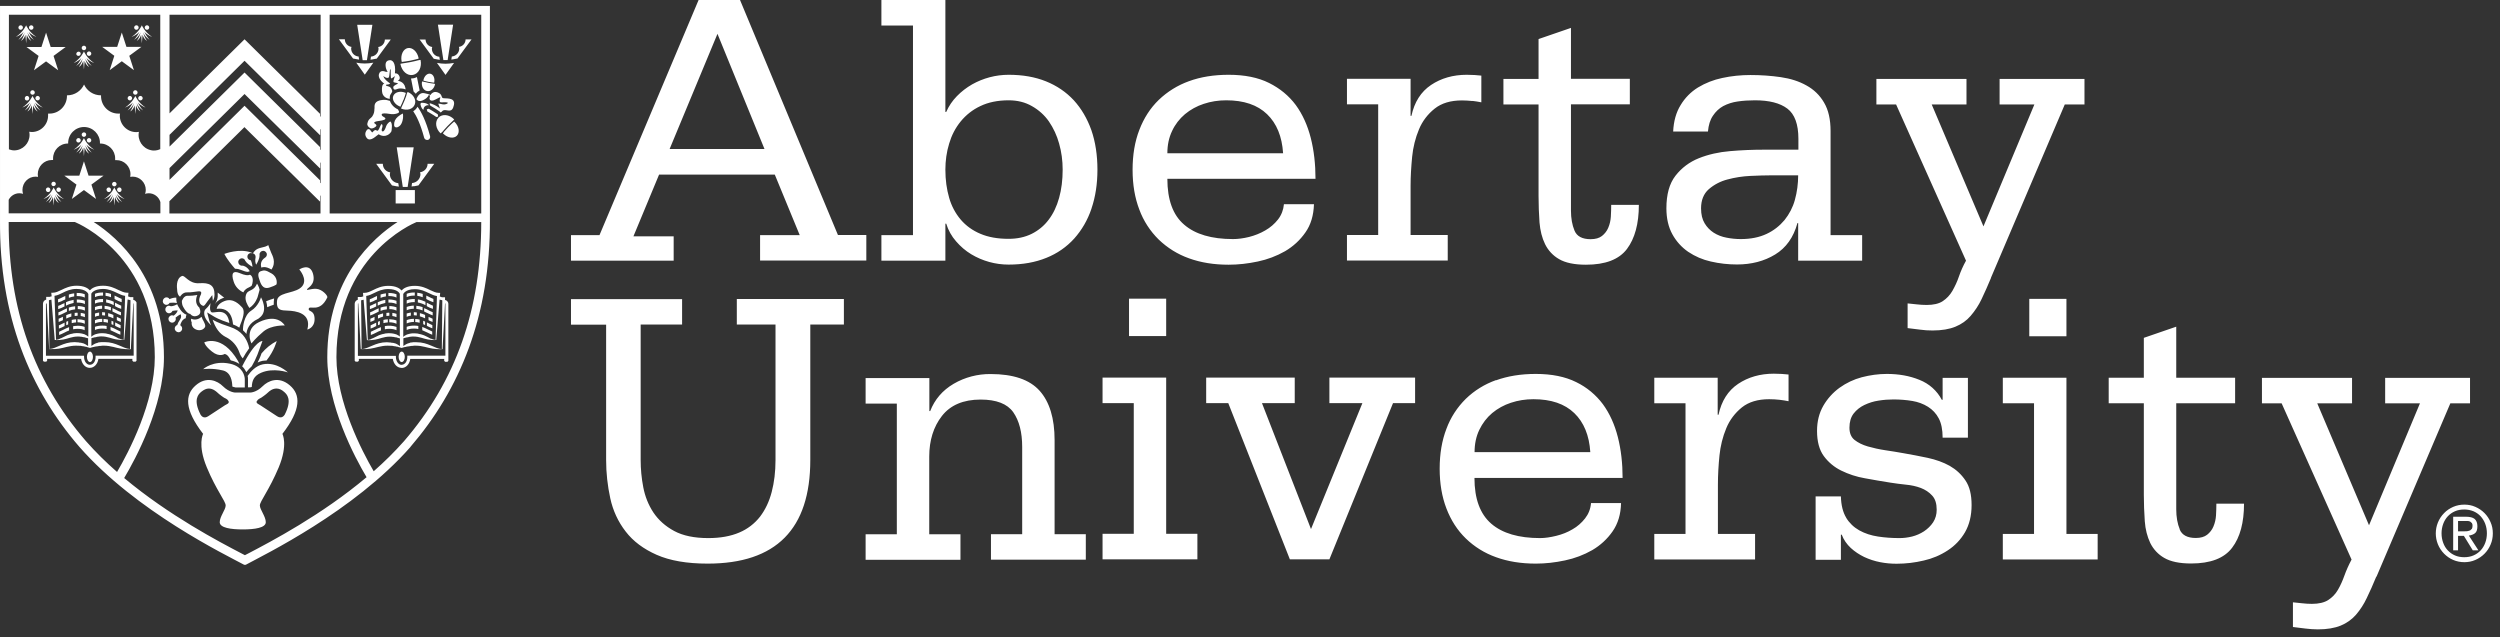 <svg width="302" height="77" viewBox="0 0 302 77" fill="none" xmlns="http://www.w3.org/2000/svg">
<rect x="0" y="0" width="302" height="77" fill="#333333" stroke="none"/>
<path d="M301.134 64.428C301.134 63.94 301.047 63.496 300.861 63.08C300.517 62.248 299.857 61.589 299.026 61.23C298.61 61.044 298.165 60.958 297.692 60.958C297.233 60.958 296.774 61.044 296.344 61.23C295.928 61.417 295.555 61.66 295.254 61.976C293.906 63.338 293.906 65.532 295.254 66.894C295.57 67.21 295.943 67.468 296.344 67.64C296.774 67.826 297.233 67.912 297.692 67.912C298.151 67.912 298.61 67.826 299.026 67.64C299.857 67.281 300.517 66.622 300.861 65.79C301.047 65.36 301.134 64.915 301.134 64.428ZM300.417 64.428C300.417 64.844 300.345 65.231 300.216 65.575C300.087 65.919 299.9 66.235 299.657 66.493C299.413 66.751 299.126 66.952 298.796 67.095C298.466 67.239 298.094 67.31 297.678 67.31C297.262 67.31 296.889 67.239 296.559 67.095C296.229 66.952 295.943 66.751 295.699 66.493C295.455 66.235 295.269 65.934 295.14 65.575C295.011 65.231 294.939 64.844 294.939 64.428C294.939 64.012 295.011 63.639 295.14 63.281C295.269 62.937 295.455 62.621 295.699 62.363C295.943 62.105 296.229 61.904 296.559 61.761C296.889 61.617 297.262 61.546 297.678 61.546C298.065 61.546 298.438 61.617 298.796 61.761C299.126 61.904 299.413 62.105 299.657 62.363C299.9 62.636 300.087 62.937 300.216 63.281C300.359 63.654 300.417 64.041 300.417 64.428ZM299.384 66.464L298.237 64.7C298.581 64.643 298.839 64.543 299.011 64.385C299.183 64.227 299.269 63.955 299.269 63.568C299.269 63.18 299.155 62.879 298.94 62.693C298.724 62.506 298.352 62.42 297.864 62.42H296.344V66.478H296.932V64.729H297.635L298.71 66.478H299.398L299.384 66.464ZM298.065 64.17C297.936 64.17 297.807 64.184 297.663 64.184H296.932V62.937H297.778C297.893 62.937 298.022 62.937 298.137 62.937C298.237 62.937 298.337 62.98 298.423 63.023L298.61 63.195C298.667 63.281 298.681 63.395 298.681 63.496C298.681 63.625 298.667 63.754 298.61 63.869L298.395 64.069C298.294 64.112 298.18 64.141 298.079 64.156L298.065 64.17ZM287.081 69.662L296 48.726H298.38V45.643H288.127V48.726H292.329L286.177 63.453L279.925 48.726H284.127V45.643H273.243V48.726H275.623L284.069 67.597C283.725 68.242 283.438 68.888 283.209 69.519C282.98 70.164 282.721 70.737 282.42 71.254C282.119 71.77 281.732 72.171 281.244 72.487C280.771 72.788 280.112 72.946 279.28 72.946C278.864 72.946 278.463 72.917 278.09 72.874C277.717 72.831 277.344 72.788 276.986 72.759V75.742C277.487 75.799 277.989 75.871 278.491 75.928C278.979 75.986 279.481 76.029 279.997 76.029C281.101 76.029 282.033 75.871 282.764 75.57C283.467 75.283 284.098 74.838 284.6 74.265C285.131 73.648 285.561 72.974 285.905 72.243C286.292 71.454 286.665 70.594 287.052 69.662H287.081ZM263.32 63.955C263.033 63.266 262.89 62.449 262.89 61.517V48.712H270.002V45.629H262.89V39.463L258.975 40.811V45.629H254.731V48.712H258.975V59.782C258.975 60.843 259.018 61.904 259.09 62.965C259.161 63.955 259.391 64.829 259.749 65.589C260.122 66.349 260.71 66.98 261.441 67.396C262.201 67.841 263.291 68.07 264.682 68.07C267.034 68.07 268.683 67.439 269.644 66.163C270.604 64.901 271.078 63.123 271.078 60.843H267.737C267.737 61.288 267.722 61.761 267.694 62.263C267.665 62.721 267.564 63.18 267.378 63.611C267.22 63.998 266.948 64.342 266.618 64.6C266.288 64.858 265.829 64.987 265.256 64.987C264.238 64.987 263.592 64.643 263.306 63.955H263.32ZM241.94 67.583H253.397V64.5H249.626V45.629H241.94V48.712H245.711V64.5H241.94V67.583ZM249.626 36.107H245.137V40.624H249.626V36.107ZM240.506 33.555L249.425 12.619H251.805V9.536H241.552V12.619H245.754L239.602 27.346L233.35 12.619H237.552V9.536H226.668V12.619H229.048L237.494 31.49C237.15 32.106 236.863 32.752 236.634 33.411C236.433 34.014 236.161 34.587 235.845 35.146C235.544 35.663 235.157 36.064 234.684 36.38C234.211 36.695 233.551 36.839 232.734 36.839C232.318 36.839 231.916 36.81 231.543 36.767C231.156 36.724 230.798 36.681 230.439 36.652V39.635L231.945 39.821C232.432 39.893 232.934 39.922 233.451 39.922C234.569 39.922 235.487 39.764 236.218 39.463C236.949 39.161 237.566 38.731 238.054 38.158C238.584 37.541 239.029 36.867 239.373 36.136C239.774 35.29 240.161 34.429 240.52 33.555H240.506ZM217.218 26.959V31.49H224.947V28.407H221.133V15.831C221.133 14.426 220.875 13.278 220.344 12.389C219.828 11.5 219.111 10.812 218.222 10.325C217.333 9.823 216.3 9.493 215.124 9.321C213.949 9.149 212.715 9.063 211.454 9.063C210.306 9.063 209.159 9.177 208.041 9.421C207.008 9.636 206.019 10.023 205.115 10.568C204.255 11.099 203.538 11.83 203.022 12.691C202.477 13.565 202.176 14.641 202.118 15.888H206.32C206.392 15.114 206.578 14.483 206.922 13.981C207.252 13.479 207.668 13.092 208.155 12.82C208.7 12.533 209.288 12.346 209.905 12.26C210.579 12.16 211.267 12.117 211.998 12.117C213.719 12.117 215.024 12.447 215.913 13.121C216.802 13.795 217.247 15.014 217.247 16.777V18.082H213.045C211.697 18.082 210.349 18.14 209.016 18.254C207.625 18.369 206.363 18.656 205.216 19.115C204.097 19.559 203.122 20.291 202.391 21.237C201.66 22.183 201.301 23.488 201.301 25.166C201.301 26.385 201.545 27.432 202.018 28.292C202.477 29.138 203.137 29.869 203.925 30.414C204.757 30.974 205.689 31.375 206.664 31.59C207.711 31.834 208.772 31.949 209.833 31.949C211.583 31.949 213.117 31.547 214.436 30.744C215.755 29.941 216.659 28.679 217.132 26.944H217.232L217.218 26.959ZM217.218 21.18C217.218 22.183 217.089 23.187 216.817 24.162C216.573 25.051 216.143 25.869 215.569 26.586C214.981 27.288 214.25 27.862 213.418 28.249C212.543 28.665 211.497 28.88 210.292 28.88C209.704 28.88 209.131 28.823 208.557 28.708C208.012 28.608 207.481 28.407 207.008 28.106C206.564 27.819 206.191 27.432 205.918 26.973C205.632 26.5 205.488 25.912 205.488 25.166C205.488 24.177 205.804 23.402 206.42 22.857C207.066 22.298 207.84 21.897 208.672 21.681C209.575 21.438 210.507 21.294 211.439 21.251C212.414 21.208 213.246 21.18 213.949 21.18H217.247H217.218ZM207.524 45.629H199.838V48.712H203.61V64.5H199.838V67.583H212.013V64.5H207.524V58.534C207.524 57.373 207.596 56.197 207.711 55.035C207.826 53.888 208.098 52.77 208.543 51.709C208.944 50.734 209.604 49.873 210.421 49.214C211.253 48.554 212.343 48.224 213.719 48.224C214.149 48.224 214.565 48.253 214.981 48.296C215.34 48.339 215.698 48.396 216.057 48.468V45.242C215.784 45.213 215.512 45.184 215.239 45.17C214.952 45.156 214.637 45.141 214.278 45.141C212.629 45.141 211.181 45.557 209.962 46.374C208.743 47.192 207.955 48.439 207.596 50.103H207.496V45.629H207.524ZM189.772 25.41V12.604H196.884V9.522H189.772V3.37L185.857 4.718V9.536H181.613V12.619H185.857V23.689C185.857 24.75 185.9 25.811 185.972 26.872C186.058 27.862 186.273 28.737 186.646 29.497C187.019 30.257 187.607 30.887 188.338 31.303C189.098 31.748 190.188 31.977 191.579 31.977C193.931 31.977 195.58 31.346 196.54 30.07C197.487 28.808 197.974 27.03 197.974 24.75H194.633C194.633 25.195 194.619 25.668 194.59 26.17C194.561 26.629 194.461 27.087 194.275 27.518C194.117 27.905 193.844 28.249 193.515 28.507C193.185 28.765 192.726 28.894 192.152 28.894C191.134 28.894 190.489 28.55 190.202 27.862C189.915 27.174 189.772 26.371 189.772 25.439V25.41ZM180.724 45.916C179.361 46.403 178.114 47.163 177.067 48.181C176.035 49.199 175.232 50.432 174.73 51.795C174.185 53.214 173.912 54.806 173.912 56.613C173.912 58.42 174.185 60.011 174.73 61.431C175.275 62.851 176.049 64.055 177.067 65.044C178.1 66.048 179.347 66.823 180.724 67.31C182.143 67.826 183.735 68.085 185.528 68.085C186.675 68.085 187.851 67.956 189.055 67.697C190.217 67.454 191.321 67.038 192.353 66.45C193.328 65.876 194.16 65.116 194.805 64.184C195.451 63.252 195.795 62.119 195.823 60.771H192.195C192.138 61.474 191.894 62.091 191.478 62.621C191.063 63.152 190.546 63.611 189.958 63.94C189.356 64.299 188.697 64.557 187.994 64.729C187.291 64.901 186.646 65.001 186.044 65.001C183.463 65.001 181.498 64.428 180.15 63.266C178.802 62.105 178.114 60.269 178.114 57.731H196.01C196.01 55.968 195.823 54.319 195.436 52.798C195.049 51.279 194.447 49.945 193.629 48.826C192.783 47.694 191.679 46.776 190.403 46.159C189.084 45.5 187.449 45.17 185.513 45.17C183.735 45.17 182.129 45.428 180.709 45.944L180.724 45.916ZM182.516 48.654C183.377 48.367 184.28 48.224 185.241 48.224C187.377 48.224 189.012 48.783 190.174 49.902C191.335 51.02 191.98 52.598 192.109 54.62H178.128C178.128 53.63 178.315 52.727 178.702 51.924C179.089 51.121 179.605 50.447 180.251 49.902C180.924 49.343 181.684 48.927 182.516 48.654ZM177.87 12.189C178.229 12.232 178.587 12.289 178.946 12.361V9.134C178.688 9.106 178.415 9.077 178.128 9.063C177.841 9.048 177.526 9.034 177.182 9.034C175.533 9.034 174.084 9.45 172.866 10.267C171.647 11.085 170.858 12.332 170.5 13.995H170.399V9.522H162.713V12.604H166.484V28.392H162.713V31.476H174.887V28.392H170.399V22.427C170.399 21.309 170.471 20.147 170.586 18.943C170.7 17.796 170.973 16.677 171.417 15.616C171.819 14.641 172.478 13.78 173.31 13.121C174.142 12.461 175.232 12.131 176.608 12.131C177.024 12.131 177.454 12.16 177.87 12.203V12.189ZM160.62 48.697H164.577L158.368 63.912L152.446 48.697H156.404V45.614H145.706V48.697H148.374L155.816 67.568H160.591L168.277 48.697H170.944V45.614H160.591V48.697H160.62ZM143.039 27.131C141.691 25.983 141.017 24.134 141.017 21.596H158.913C158.913 19.832 158.727 18.183 158.34 16.663C157.952 15.143 157.35 13.809 156.533 12.691C155.701 11.572 154.626 10.683 153.306 10.023C151.987 9.364 150.352 9.034 148.417 9.034C146.638 9.034 145.032 9.292 143.627 9.808C142.265 10.296 141.017 11.07 139.971 12.074C138.952 13.063 138.178 14.268 137.633 15.688C137.088 17.093 136.816 18.699 136.816 20.506C136.816 22.312 137.088 23.904 137.633 25.324C138.135 26.686 138.938 27.919 139.971 28.937C141.017 29.941 142.251 30.715 143.627 31.203C145.047 31.719 146.638 31.977 148.417 31.977C149.564 31.977 150.74 31.848 151.944 31.59C153.106 31.346 154.21 30.931 155.242 30.343C156.217 29.769 157.049 29.009 157.694 28.077C158.354 27.145 158.684 26.012 158.727 24.664H155.099C155.041 25.338 154.798 25.983 154.382 26.514C153.966 27.044 153.45 27.489 152.847 27.833C152.231 28.192 151.571 28.45 150.897 28.622C150.195 28.794 149.549 28.88 148.947 28.88C146.366 28.88 144.401 28.306 143.054 27.145L143.039 27.131ZM141.017 18.512C141.017 17.523 141.204 16.62 141.591 15.817C141.949 15.042 142.48 14.354 143.14 13.795C143.814 13.236 144.574 12.82 145.405 12.547C146.266 12.26 147.169 12.117 148.13 12.117C150.266 12.117 151.901 12.676 153.063 13.795C154.224 14.913 154.869 16.491 154.998 18.512H141.017ZM140.874 36.078H136.386V40.596H140.874V36.078ZM140.874 45.614H133.188V48.697H136.959V64.485H133.188V67.568H144.645V64.485H140.874V45.614ZM131.854 25.18C132.327 23.789 132.571 22.226 132.571 20.491C132.571 18.756 132.327 17.136 131.84 15.731C131.338 14.325 130.635 13.121 129.718 12.117C128.8 11.127 127.667 10.353 126.348 9.823C125.029 9.292 123.523 9.034 121.845 9.034C120.297 9.034 118.777 9.435 117.429 10.195C116.755 10.583 116.138 11.056 115.593 11.615C115.048 12.174 114.618 12.805 114.303 13.522H114.202V0H106.473V3.083H110.288V28.407H106.473V31.49H114.202V27.016H114.303C114.546 27.805 114.948 28.536 115.493 29.152C116.023 29.769 116.64 30.3 117.328 30.715C118.691 31.533 120.254 31.963 121.831 31.963C123.552 31.963 125.072 31.691 126.405 31.146C127.696 30.629 128.843 29.841 129.775 28.808C130.678 27.79 131.381 26.6 131.854 25.195V25.18ZM128.37 20.491C128.37 21.739 128.226 22.886 127.94 23.904C127.653 24.937 127.237 25.811 126.678 26.543C126.133 27.274 125.43 27.848 124.627 28.249C123.81 28.651 122.892 28.851 121.831 28.851C120.526 28.851 119.393 28.651 118.447 28.249C117.486 27.848 116.697 27.274 116.066 26.543C115.407 25.768 114.934 24.865 114.661 23.904C114.36 22.872 114.202 21.739 114.202 20.491C114.202 19.43 114.346 18.355 114.661 17.337C114.948 16.361 115.407 15.458 116.052 14.669C116.697 13.881 117.5 13.25 118.418 12.82C119.364 12.361 120.512 12.117 121.845 12.117C122.892 12.117 123.838 12.346 124.656 12.82C125.473 13.278 126.176 13.909 126.706 14.669C127.266 15.487 127.681 16.39 127.94 17.337C128.226 18.34 128.37 19.401 128.37 20.491ZM91.818 28.392V31.476H104.652V28.392H101.225L89.395 0H84.39L72.417 28.407H68.975V31.49H81.379V28.55H76.518L79.615 21.094H93.596L96.608 28.407H91.832L91.818 28.392ZM92.349 17.996H80.891L86.67 4.087L92.349 17.996ZM49.588 53.974C55.539 47.063 59.239 38.186 59.181 26.557V0.717H0.001V26.571C-0.085 38.201 3.615 47.077 9.595 53.989C16.435 61.789 27.232 67.009 29.498 68.228H29.684C31.922 67.009 42.719 61.789 49.588 53.989V53.974ZM15.001 57.746C16.392 55.408 19.805 49.084 19.805 43.148C19.805 33.598 14.312 28.751 11.315 26.815H48.025C45.028 28.751 39.536 33.612 39.536 43.148C39.536 49.013 42.848 55.236 44.282 57.645C38.847 62.22 32.739 65.417 30.057 66.823C29.885 66.909 29.727 66.995 29.584 67.066C29.584 67.066 29.326 66.923 29.168 66.851C26.501 65.46 20.435 62.291 15.001 57.746ZM1.048 26.815H9.035C9.623 27.059 18.7 31.017 18.7 43.148C18.7 48.611 15.531 54.648 14.14 57.014C12.807 55.853 11.545 54.605 10.369 53.272C4.074 45.987 1.02 37.326 1.048 26.815ZM19.36 18.011C19.131 18.125 18.872 18.183 18.6 18.183C18.471 18.183 18.342 18.183 18.227 18.14C17.223 17.924 16.578 16.935 16.779 15.931C16.678 15.946 16.564 15.96 16.463 15.96C15.359 15.96 14.47 15.057 14.47 13.953L14.499 13.723H14.327C13.151 13.737 12.204 12.791 12.204 11.601V11.515H12.19C11.287 11.515 10.512 10.984 10.154 10.21C9.795 10.984 9.021 11.515 8.118 11.515H8.089V11.586C8.089 12.762 7.143 13.723 5.981 13.723H5.809V13.938C5.823 15.042 4.934 15.946 3.844 15.946C3.73 15.946 3.629 15.931 3.529 15.917C3.558 16.046 3.572 16.161 3.572 16.29C3.572 17.322 2.74 18.154 1.722 18.168C1.493 18.168 1.278 18.111 1.077 18.039V1.778H19.36V18.011ZM19.36 25.768H1.048V24.134C1.306 23.646 1.794 23.345 2.339 23.345C2.497 23.345 2.64 23.374 2.783 23.417C2.74 23.273 2.712 23.116 2.712 22.943C2.712 22.054 3.429 21.337 4.303 21.337L4.59 21.366L4.561 21.051C4.561 20.104 5.321 19.33 6.254 19.33H6.411V19.158C6.397 18.154 7.2 17.337 8.204 17.337H8.232V17.279C8.232 16.204 9.093 15.343 10.154 15.343C11.215 15.343 12.09 16.218 12.075 17.279V17.337H12.104C13.108 17.337 13.925 18.154 13.911 19.158V19.344H14.054C14.986 19.33 15.761 20.09 15.761 21.051L15.732 21.366L16.019 21.337C16.893 21.337 17.61 22.054 17.61 22.943C17.61 23.116 17.582 23.273 17.524 23.417C17.668 23.374 17.811 23.345 17.969 23.345C18.614 23.345 19.188 23.775 19.374 24.406V25.754L19.36 25.768ZM38.718 14.096L38.661 14.039V13.752L29.541 4.746L20.478 13.694V1.778H38.733V14.096H38.718ZM38.718 18.111L38.661 18.054V17.767L29.541 8.762L20.478 17.709V16.29L29.541 7.342L38.647 16.319L38.675 16.29V15.587L38.733 15.645V18.097L38.718 18.111ZM38.718 22.126L38.661 22.069V21.782L29.541 12.777L20.478 21.724V20.305L29.541 11.357L38.647 20.334L38.675 20.305V19.617L38.733 19.674V22.126H38.718ZM38.718 25.783H20.464V24.306L29.527 15.358L38.632 24.334L38.661 24.306V23.603L38.718 23.66V25.768V25.783ZM58.134 25.783H39.823V1.778H58.134V25.768V25.783ZM58.134 26.829C58.134 37.34 55.094 46.002 48.799 53.3C47.652 54.591 46.433 55.795 45.143 56.928C43.723 54.491 40.64 48.554 40.64 43.162C40.64 31.031 49.717 27.073 50.305 26.829H58.134ZM48.512 44.453C49.043 44.453 49.473 43.994 49.559 43.363H53.66V43.593L53.775 43.707H54.047L54.162 43.593V43.005V36.695L54.133 36.552C54.076 36.408 53.962 36.294 53.818 36.251H53.761V35.906H53.373L53.187 35.835H53.13L53.173 35.376H52.986C52.657 35.376 52.341 35.218 51.968 35.046C51.481 34.802 50.907 34.53 50.118 34.53H50.104C49.186 34.53 48.727 34.845 48.512 35.089C48.297 34.845 47.839 34.53 46.921 34.53H46.906C46.118 34.53 45.558 34.802 45.057 35.046C44.698 35.218 44.383 35.376 44.038 35.376H43.852L43.881 35.82H43.823L43.637 35.878H43.221V36.222H43.192C43.049 36.279 42.934 36.38 42.877 36.537L42.848 36.681V42.976V43.578L42.963 43.693H43.235L43.35 43.578V43.349H47.451C47.552 43.98 47.968 44.438 48.498 44.438L48.512 44.453ZM44.325 41.083C44.325 41.083 44.626 41.14 45.329 41.026C45.845 40.94 46.376 40.667 47.064 40.667C47.193 40.667 47.322 40.667 47.451 40.696H47.509L47.795 40.753H47.867L48.097 40.825L48.211 40.854L48.312 40.882V41.814L48.269 41.786L48.226 41.757L48.168 41.714L48.111 41.671L48.039 41.628L47.968 41.585L47.882 41.542L47.795 41.499L47.681 41.47L47.595 41.441L47.451 41.413H47.351L47.164 41.37H47.064C46.964 41.355 46.849 41.341 46.734 41.341C45.315 41.341 44.569 42.13 43.68 42.173L43.623 36.279L43.924 36.208L44.325 41.083ZM48.326 40.681L48.269 40.639L48.154 40.538L48.011 40.466L47.882 40.395L47.623 40.323L47.494 40.294C47.351 40.266 47.179 40.251 46.992 40.251H46.906C46.792 40.251 46.677 40.266 46.562 40.28L46.404 40.323L46.189 40.366L46.046 40.409L45.831 40.481L45.759 40.509C45.487 40.639 45.229 40.767 44.999 40.882H44.956L44.798 40.968L44.684 41.011L44.555 41.04L44.426 41.069L44.239 35.749C44.583 35.706 44.885 35.548 45.214 35.39C45.673 35.161 46.189 34.917 46.892 34.917C47.968 34.917 48.254 35.39 48.297 35.491V40.696L48.326 40.681ZM52.786 35.749L52.614 41.069L52.47 41.04L52.341 41.011L52.226 40.968L52.069 40.911H52.026C51.782 40.782 51.538 40.639 51.266 40.524L51.194 40.495L50.979 40.423L50.835 40.38L50.62 40.337L50.463 40.294C50.348 40.28 50.233 40.266 50.118 40.266H50.032C49.846 40.266 49.674 40.266 49.531 40.309L49.416 40.337L49.158 40.409L49.029 40.481L48.885 40.553L48.77 40.653L48.713 40.696V35.519C48.713 35.519 48.957 34.931 50.118 34.931C50.821 34.931 51.337 35.189 51.796 35.404C52.126 35.562 52.441 35.72 52.771 35.763L52.786 35.749ZM53.431 36.279L53.373 42.173C52.484 42.115 51.739 41.341 50.319 41.341C50.205 41.341 50.104 41.341 49.989 41.341H49.903L49.717 41.37H49.617L49.473 41.427L49.387 41.456L49.272 41.484L49.186 41.528L49.086 41.571L49.014 41.614L48.928 41.657L48.871 41.7L48.813 41.743L48.77 41.771L48.727 41.8V40.868L48.813 40.839L48.928 40.811L49.158 40.753H49.229L49.516 40.681H49.574C49.703 40.653 49.832 40.653 49.961 40.653C50.649 40.653 51.18 40.925 51.696 41.011C52.398 41.126 52.7 41.069 52.7 41.069L53.101 36.193L53.402 36.265L53.431 36.279ZM48.527 44.08C48.14 44.08 47.824 43.65 47.824 43.119V42.99H43.235V36.695L43.279 36.623L43.58 42.173H43.838C44.153 42.173 44.454 42.173 44.77 42.115C45.386 42.029 46.003 41.757 46.82 41.757C46.964 41.757 47.093 41.757 47.236 41.771H47.351C47.451 41.8 47.566 41.814 47.666 41.829H47.724L47.968 41.886H48.068L48.097 41.915L48.312 41.972C48.426 42.001 48.498 42.029 48.498 42.029H48.527C48.527 42.029 48.599 42.001 48.713 41.972L48.928 41.915H48.986L49.072 41.886L49.315 41.843H49.373C49.473 41.814 49.588 41.8 49.688 41.786H49.803C49.946 41.757 50.075 41.757 50.219 41.757C51.036 41.757 51.653 42.029 52.269 42.115C52.571 42.158 52.886 42.187 53.202 42.187H53.46L53.761 36.623L53.804 36.695V42.962H49.201V43.105C49.215 43.65 48.914 44.066 48.512 44.066L48.527 44.08ZM48.527 43.736C48.727 43.736 48.9 43.449 48.9 43.105C48.9 42.761 48.727 42.474 48.527 42.474C48.326 42.474 48.154 42.761 48.154 43.105C48.154 43.449 48.326 43.736 48.527 43.736ZM52.355 36.494V36.107C52.183 36.05 51.997 35.949 51.796 35.849L51.495 35.706V36.121L51.624 36.193C51.853 36.322 52.097 36.423 52.355 36.509V36.494ZM50.477 36.537C50.792 36.595 51.108 36.709 51.395 36.867V36.451C51.122 36.322 50.821 36.222 50.477 36.164V36.537ZM50.405 35.734C50.635 35.763 50.85 35.82 51.065 35.906V35.505C50.864 35.433 50.649 35.39 50.405 35.361V35.734ZM50.291 36.939V37.312C50.549 37.34 50.807 37.398 51.05 37.498V37.097C50.821 37.011 50.563 36.968 50.291 36.939ZM50.348 37.742C50.248 37.742 50.161 37.713 50.047 37.713H49.989V38.086H50.047L50.348 38.115V37.742ZM50.047 36.494H50.104V36.121H50.047C49.66 36.121 49.358 36.179 49.129 36.279V36.681C49.33 36.58 49.617 36.494 50.047 36.494ZM50.047 35.706H50.104V35.333H50.047C49.66 35.333 49.358 35.39 49.129 35.491V35.892C49.33 35.792 49.617 35.706 50.047 35.706ZM49.129 37.082V37.484C49.315 37.383 49.602 37.312 49.989 37.297V36.925C49.631 36.925 49.344 36.996 49.129 37.082ZM49.631 37.756C49.444 37.785 49.272 37.828 49.129 37.871V38.273C49.287 38.201 49.459 38.143 49.631 38.129V37.756ZM49.129 38.674V39.075C49.33 38.975 49.602 38.903 50.004 38.889V38.516C49.645 38.516 49.358 38.574 49.129 38.674ZM49.129 39.463V39.864C49.33 39.764 49.617 39.692 50.032 39.692C50.205 39.692 50.362 39.706 50.534 39.749V39.377C50.377 39.348 50.219 39.334 50.032 39.334C49.66 39.334 49.358 39.391 49.129 39.477V39.463ZM50.161 38.903C50.334 38.903 50.52 38.946 50.692 38.989V38.602C50.534 38.559 50.348 38.545 50.161 38.531V38.903ZM51.352 38.043C51.165 37.957 50.95 37.885 50.721 37.828V38.215C50.936 38.272 51.151 38.358 51.352 38.459V38.043ZM51.767 39.836C51.538 39.721 51.28 39.592 51.008 39.491V39.893C51.208 39.979 51.409 40.065 51.61 40.165C51.81 40.266 52.011 40.366 52.212 40.438V40.051C52.083 39.993 51.94 39.922 51.782 39.836H51.767ZM51.595 39.377C51.81 39.477 52.011 39.592 52.226 39.663V39.276C52.083 39.219 51.94 39.133 51.767 39.047L51.567 38.946V39.362H51.61L51.595 39.377ZM51.753 38.674C51.911 38.76 52.083 38.832 52.255 38.889V38.502C52.112 38.444 51.94 38.358 51.767 38.273V38.674H51.753ZM51.122 39.161L51.352 39.262V38.846L51.122 38.746V39.147V39.161ZM51.595 37.799C51.81 37.914 52.04 38.014 52.269 38.1V37.713C52.112 37.656 51.94 37.57 51.753 37.469C51.595 37.383 51.423 37.297 51.237 37.226V37.627C51.352 37.684 51.466 37.742 51.581 37.799H51.595ZM51.595 37.011C51.825 37.14 52.054 37.24 52.298 37.312V36.925C52.14 36.867 51.954 36.767 51.753 36.666L51.552 36.566V36.982H51.595V37.011ZM47.896 35.949V35.548C47.666 35.462 47.365 35.39 46.978 35.39H46.921V35.763H46.978C47.408 35.763 47.695 35.849 47.896 35.949ZM46.978 37.771C46.863 37.771 46.777 37.785 46.677 37.799V38.172C46.777 38.172 46.863 38.143 46.978 38.143H47.035V37.785H46.978V37.771ZM46.734 37.369V36.996C46.447 37.025 46.189 37.068 45.974 37.154V37.556C46.204 37.455 46.447 37.398 46.734 37.369ZM45.974 35.978C46.189 35.892 46.404 35.835 46.62 35.806V35.433C46.39 35.462 46.161 35.519 45.974 35.577V35.978ZM45.63 36.509V36.925C45.917 36.767 46.232 36.666 46.548 36.595V36.222C46.204 36.279 45.903 36.38 45.63 36.509ZM45.415 36.236L45.544 36.164V35.749L45.243 35.892C45.042 36.007 44.842 36.093 44.669 36.15V36.537C44.942 36.466 45.186 36.351 45.415 36.222V36.236ZM45.243 36.695C45.042 36.795 44.87 36.896 44.684 36.953V37.34C44.942 37.269 45.186 37.154 45.401 37.039H45.444V36.609L45.243 36.709V36.695ZM45.243 37.484C45.057 37.584 44.885 37.67 44.712 37.727V38.115C44.956 38.043 45.171 37.928 45.401 37.814C45.515 37.756 45.63 37.699 45.745 37.642V37.24C45.573 37.312 45.401 37.398 45.229 37.484H45.243ZM45.243 38.273C45.071 38.358 44.899 38.444 44.741 38.502V38.889C44.913 38.832 45.085 38.76 45.243 38.674V38.258V38.273ZM45.243 39.075C45.071 39.161 44.913 39.248 44.77 39.305V39.692C44.999 39.62 45.2 39.52 45.401 39.405H45.444V38.975L45.243 39.075ZM45.243 39.864C45.085 39.95 44.942 40.022 44.798 40.079V40.466C45.014 40.395 45.214 40.294 45.415 40.194C45.602 40.094 45.802 39.993 46.017 39.922V39.52C45.73 39.62 45.487 39.749 45.257 39.864H45.243ZM45.888 39.176V38.774L45.659 38.875V39.291L45.888 39.19V39.176ZM45.659 38.487C45.86 38.387 46.075 38.301 46.275 38.244V37.857C46.046 37.914 45.845 37.986 45.659 38.072V38.487ZM46.849 38.574C46.663 38.574 46.476 38.602 46.319 38.645V39.032C46.49 38.989 46.663 38.961 46.849 38.946V38.574ZM46.49 39.405V39.778C46.648 39.749 46.806 39.721 46.992 39.721C47.408 39.721 47.695 39.792 47.896 39.893V39.491C47.451 39.334 46.964 39.305 46.49 39.391V39.405ZM47.896 39.118V38.717C47.681 38.631 47.394 38.574 47.021 38.559V38.932C47.423 38.932 47.695 39.018 47.896 39.118ZM47.394 38.172C47.566 38.201 47.738 38.244 47.896 38.316V37.914C47.752 37.857 47.58 37.814 47.394 37.799V38.172ZM47.896 37.527V37.125C47.681 37.039 47.394 36.982 47.035 36.968V37.34C47.423 37.34 47.695 37.426 47.896 37.527ZM47.896 36.738V36.337C47.666 36.251 47.365 36.179 46.978 36.179H46.921V36.552H46.978C47.408 36.552 47.695 36.623 47.896 36.738ZM41.658 4.746H40.941L42.648 7.069L43.106 7.155L43.379 7.198L43.322 6.826C42.82 6.797 42.418 6.381 42.418 5.851L42.461 5.664C42.017 5.607 41.658 5.22 41.658 4.761V4.746ZM44.067 7.672C43.709 7.672 43.364 7.629 43.035 7.571L44.067 9.02L45.1 7.571C44.755 7.629 44.411 7.672 44.067 7.672ZM44.311 15.716C44.196 15.86 43.967 16.247 44.311 16.677C44.755 17.207 45.515 16.333 45.745 16.218C45.745 16.218 46.404 16.72 47.064 16.146L47.251 15.931C47.337 15.759 47.308 15.544 47.337 15.343C47.38 15.071 47.251 14.669 47.15 14.684C47.035 14.684 46.72 14.999 46.648 15.243C46.577 15.487 46.39 15.931 46.204 15.874C46.017 15.802 46.132 15.544 46.189 15.358C46.232 15.186 46.204 15.028 46.103 14.999C46.003 14.956 45.831 15.573 45.702 15.716C45.573 15.86 45.573 15.774 45.401 15.716C45.243 15.659 45.042 15.931 44.999 15.974C44.956 16.017 44.942 16.003 44.727 15.716C44.569 15.501 44.383 15.63 44.282 15.716H44.311ZM46.247 19.789H45.444L47.351 22.398L47.867 22.499C47.968 22.513 48.068 22.527 48.183 22.542L48.111 22.126C47.552 22.083 47.093 21.624 47.093 21.036L47.136 20.821C46.634 20.749 46.247 20.334 46.247 19.803V19.789ZM50.118 22.958H47.795V24.578H50.118V22.958ZM50.032 22.499L50.549 22.398L52.456 19.789H51.653C51.653 20.305 51.266 20.735 50.749 20.807L50.792 21.022C50.792 21.596 50.348 22.069 49.774 22.112L49.717 22.527L50.032 22.485V22.499ZM51.624 13.465C51.624 13.465 52.427 13.924 52.671 14.11L52.786 14.139L52.929 14.067L52.886 13.809C52.614 13.608 51.839 13.164 51.796 13.135L51.552 13.207L51.624 13.465ZM52.972 14.211C52.513 14.698 52.614 15.53 53.216 16.103H53.23C53.23 16.103 53.359 16.017 53.474 15.888C53.474 15.888 53.746 15.559 54.033 15.257C54.32 14.956 54.635 14.669 54.635 14.669C54.779 14.54 54.879 14.426 54.865 14.411H54.85C54.248 13.809 53.431 13.737 52.958 14.211H52.972ZM53.603 15.989L53.503 16.103L53.56 16.161C54.09 16.677 54.822 16.777 55.195 16.39C55.568 16.003 55.453 15.257 54.922 14.741L54.865 14.684L54.75 14.784C54.75 14.784 54.435 15.057 54.148 15.358C53.861 15.659 53.589 15.974 53.589 15.974L53.603 15.989ZM55.252 7.084L56.959 4.761H56.242C56.242 5.22 55.897 5.607 55.438 5.664L55.481 5.851C55.481 6.367 55.08 6.783 54.578 6.826L54.521 7.198L54.793 7.155L55.252 7.069V7.084ZM54.076 7.256L54.736 2.983H52.9L53.56 7.256H54.076ZM52.169 5.865L52.212 5.678C51.753 5.607 51.409 5.234 51.409 4.775H50.692L52.398 7.098L52.857 7.184L53.13 7.227L53.072 6.854C52.571 6.826 52.169 6.41 52.169 5.879V5.865ZM50.807 7.242C50.807 7.242 50.635 7.242 50.448 7.299C50.448 7.299 50.018 7.428 49.588 7.5C49.158 7.586 48.713 7.643 48.713 7.643C48.512 7.672 48.355 7.7 48.369 7.729C48.541 8.618 49.215 9.192 49.889 9.048C50.577 8.905 50.979 8.131 50.807 7.256V7.227V7.242ZM50.405 7.127L50.563 7.084V6.998C50.405 6.238 49.817 5.693 49.258 5.808C48.699 5.922 48.369 6.639 48.512 7.399L48.541 7.485L48.699 7.457C48.699 7.457 49.129 7.414 49.559 7.328C49.989 7.242 50.405 7.127 50.405 7.127ZM48.068 9.751C48.068 9.751 48.426 9.593 48.24 9.192C48.053 8.79 47.709 8.862 47.709 8.862C47.839 7.471 47.351 7.256 47.093 7.27C46.835 7.285 46.548 7.414 46.577 7.915C46.605 8.417 46.835 8.69 46.835 8.69L46.562 8.661C46.562 8.661 45.917 8.36 45.773 8.977C45.63 9.593 46.433 10.109 46.433 10.109C46.433 10.109 46.075 10.066 46.146 11.013C46.189 11.758 46.82 11.916 47.078 11.945C47.078 11.773 47.078 11.615 47.15 11.457L47.308 11.199C47.308 11.199 47.437 11.07 47.351 10.884C47.265 10.697 47.208 10.497 46.878 10.425C46.548 10.353 46.634 10.281 46.634 10.239L46.992 10.181L47.136 10.081C47.136 10.081 46.691 9.808 46.462 9.493C46.232 9.163 46.319 9.235 46.333 9.22C46.333 9.192 46.591 9.407 46.734 9.407C46.878 9.407 46.992 9.45 47.021 9.163C47.05 8.876 47.107 8.475 47.107 8.475L47.193 8.317C47.193 8.317 47.193 9.292 47.222 9.392C47.236 9.507 47.294 9.464 47.365 9.435L47.709 9.192C47.709 9.192 47.523 9.708 47.523 9.823C47.523 9.937 47.58 9.952 47.666 9.966L48.011 10.038L48.068 10.109C48.068 10.109 47.537 10.325 47.509 10.511C47.494 10.697 47.58 10.869 47.767 10.812H47.81C47.982 10.74 48.183 10.683 48.398 10.683C48.598 10.683 48.813 10.726 49 10.798L48.957 10.568C48.799 9.823 48.068 9.765 48.068 9.765V9.751ZM48.025 15.358C48.283 15.272 48.584 15.014 48.684 14.268C48.713 14.053 48.684 13.866 48.67 13.709C48.512 13.78 48.283 13.909 48.068 14.096C47.738 14.383 47.595 14.684 47.609 15.1C47.623 15.444 47.925 15.401 48.025 15.372V15.358ZM49.244 22.585L49.975 17.796H47.925L48.656 22.585H49.229H49.244ZM51.954 16.448C51.438 14.526 50.864 13.465 50.434 12.891C50.319 13.121 50.133 13.307 49.918 13.436C50.276 13.953 50.778 14.913 51.237 16.634C51.28 16.792 51.423 16.906 51.595 16.906H51.696C51.897 16.835 52.011 16.634 51.954 16.433V16.448ZM51.724 12.691L51.868 12.734C51.724 12.604 51.524 12.476 51.309 12.447C50.878 12.389 50.821 12.375 50.792 12.604C50.821 12.791 50.878 12.949 50.979 13.106L51.137 13.278L51.208 13.006C51.309 12.82 51.509 12.705 51.724 12.705V12.691ZM49.688 9.493H49.645L49.688 9.665C49.76 10.038 49.875 10.554 49.961 11.056L50.233 11.328C50.348 11.156 50.506 11.027 50.692 10.927C50.592 10.411 50.491 9.894 50.405 9.507L50.362 9.306C50.248 9.364 50.118 9.421 49.975 9.45L49.688 9.478V9.493ZM48.742 12.074C48.885 11.73 48.986 11.357 48.986 11.357L49.029 11.228L48.957 11.199C48.34 10.956 47.695 11.127 47.509 11.586C47.322 12.045 47.681 12.619 48.297 12.863L48.369 12.891L48.426 12.762C48.541 12.533 48.642 12.303 48.727 12.074H48.742ZM49.129 11.414C49.129 11.414 49.014 11.787 48.871 12.131C48.727 12.49 48.555 12.834 48.555 12.834C48.484 12.992 48.441 13.121 48.455 13.121H48.469C49.172 13.408 49.889 13.193 50.104 12.619C50.319 12.06 49.946 11.4 49.258 11.113H49.244C49.244 11.113 49.172 11.228 49.115 11.386L49.129 11.414ZM52.456 9.98V9.923C52.556 9.435 52.341 8.977 51.983 8.905C51.624 8.833 51.251 9.177 51.151 9.679V9.737L51.237 9.765C51.237 9.765 51.509 9.837 51.782 9.894C51.968 9.923 52.155 9.952 52.341 9.98H52.441H52.456ZM52.571 10.152C52.571 10.152 52.47 10.109 52.341 10.095C52.341 10.095 52.054 10.066 51.767 10.009C51.495 9.952 51.208 9.88 51.208 9.88C51.093 9.851 50.979 9.837 50.979 9.837C50.878 10.411 51.137 10.912 51.581 10.998C52.026 11.085 52.456 10.712 52.556 10.152H52.571ZM53.818 9.048L54.85 7.6C54.506 7.657 54.162 7.7 53.818 7.7C53.474 7.7 53.115 7.657 52.786 7.6L53.818 9.048ZM51.911 11.529C52.026 11.529 51.825 11.816 51.911 12.002C51.997 12.189 52.241 12.232 52.642 12.002C53.044 11.773 53.173 11.73 53.202 11.773L53.115 12.06C53.115 12.16 53.058 12.375 53.331 12.361C53.617 12.361 54.09 12.318 54.09 12.432C54.09 12.547 53.703 12.662 53.474 12.604C53.245 12.547 52.958 12.49 52.943 12.533L53.072 12.891L53.144 13.106C53.144 13.106 52.814 12.834 52.47 12.676C52.126 12.533 51.925 12.418 51.882 12.533L51.983 12.762C52.37 12.977 52.743 13.221 53.101 13.465L53.202 13.58L53.316 13.537C53.402 13.422 53.517 13.322 53.66 13.307C54.105 13.25 54.621 13.709 54.836 12.676C55.051 11.644 53.632 11.974 53.46 11.83C53.288 11.701 53.431 11.371 52.857 11.156C52.284 10.941 51.983 11.5 51.983 11.5C51.983 11.5 51.983 11.4 51.266 11.257C50.549 11.113 50.305 11.988 50.305 11.988L50.477 12.146C50.477 12.146 50.721 12.332 51.223 12.045C51.739 11.758 51.767 11.5 51.767 11.5H51.853L51.911 11.529ZM45.229 13.121C45.229 13.479 45.186 13.723 44.985 14.039C44.798 14.325 44.497 14.34 44.383 14.899C44.311 15.143 44.512 15.358 44.712 15.473C44.913 15.587 45.186 15.473 45.401 15.286C45.602 15.1 45.3 14.956 45.243 14.899C45.2 14.856 45.143 14.813 45.315 14.713C45.487 14.612 46.103 14.612 46.419 14.469C46.734 14.325 46.419 14.153 46.304 14.096C46.204 14.039 46.06 13.924 46.118 13.795C46.189 13.666 46.577 13.68 47.007 13.752C47.437 13.838 47.81 13.78 48.068 13.666C48.254 13.594 48.211 13.465 48.168 13.393V13.364H48.14L48.082 13.221C47.58 12.992 47.236 12.604 47.107 12.189C46.863 12.103 46.591 12.045 46.304 12.06C45.128 12.146 45.243 12.748 45.243 13.106L45.229 13.121ZM45.501 7.098L47.208 4.775H46.49C46.49 5.234 46.146 5.621 45.688 5.678L45.73 5.865C45.73 6.381 45.329 6.797 44.813 6.84L44.755 7.213L45.028 7.17L45.487 7.084L45.501 7.098ZM44.325 7.27L44.985 2.997H43.149L43.809 7.27H44.325ZM5.25 24.047C5.25 24.047 5.823 23.861 6.182 23.431C6.024 23.746 5.823 24.105 5.551 24.392C5.551 24.392 6.053 24.119 6.325 23.517C6.239 23.847 6.096 24.22 5.866 24.521C5.866 24.521 6.225 24.363 6.397 23.789L6.483 24.822L6.569 23.789C6.741 24.363 7.1 24.521 7.1 24.521C6.87 24.22 6.727 23.847 6.641 23.517C6.913 24.119 7.415 24.392 7.415 24.392C7.143 24.105 6.942 23.761 6.784 23.431C7.157 23.861 7.716 24.047 7.716 24.047C6.784 23.417 6.483 22.642 6.483 22.642C6.483 22.642 6.182 23.417 5.25 24.047ZM7.774 21.223L9.236 22.298L8.677 24.033L10.14 22.958L11.602 24.033L11.043 22.298L12.506 21.223H10.699L10.14 19.488L9.58 21.223H7.774ZM12.577 24.047C12.577 24.047 13.151 23.861 13.509 23.431C13.352 23.746 13.151 24.105 12.878 24.392C12.878 24.392 13.38 24.119 13.653 23.517C13.567 23.847 13.423 24.22 13.194 24.521C13.194 24.521 13.552 24.363 13.725 23.789L13.81 24.822L13.897 23.789C14.069 24.363 14.427 24.521 14.427 24.521C14.198 24.22 14.054 23.847 13.968 23.517C14.241 24.119 14.743 24.392 14.743 24.392C14.47 24.105 14.269 23.761 14.112 23.431C14.485 23.861 15.044 24.047 15.044 24.047C14.112 23.417 13.81 22.642 13.81 22.642C13.81 22.642 13.509 23.417 12.577 24.047ZM14.155 22.958C14.155 23.101 14.298 23.216 14.441 23.201C14.585 23.201 14.7 23.058 14.685 22.915C14.685 22.771 14.57 22.642 14.413 22.642C14.269 22.642 14.14 22.771 14.14 22.915C14.14 22.915 14.14 22.943 14.14 22.958H14.155ZM13.538 22.241C13.538 22.384 13.653 22.513 13.81 22.513C13.954 22.513 14.083 22.384 14.083 22.241C14.083 22.097 13.968 21.968 13.81 21.968C13.653 21.968 13.538 22.097 13.538 22.241ZM12.878 22.958C12.878 23.101 13.022 23.216 13.165 23.201C13.309 23.201 13.423 23.058 13.409 22.915C13.409 22.771 13.294 22.642 13.137 22.642C12.993 22.642 12.864 22.771 12.864 22.915C12.864 22.915 12.864 22.943 12.864 22.958H12.878ZM10.441 17.466C10.813 17.896 11.373 18.082 11.373 18.082C10.441 17.451 10.14 16.677 10.14 16.677C10.14 16.677 9.824 17.451 8.906 18.082C8.906 18.082 9.48 17.896 9.838 17.466C9.681 17.781 9.48 18.14 9.208 18.426C9.208 18.426 9.709 18.154 9.982 17.552C9.896 17.881 9.752 18.24 9.523 18.555C9.523 18.555 9.881 18.398 10.053 17.824L10.14 18.857L10.226 17.824C10.398 18.398 10.756 18.555 10.756 18.555C10.527 18.254 10.383 17.881 10.297 17.552C10.57 18.154 11.072 18.426 11.072 18.426C10.799 18.14 10.598 17.796 10.441 17.466ZM10.756 17.222C10.9 17.222 11.029 17.093 11.029 16.949C11.029 16.806 10.914 16.677 10.756 16.677C10.613 16.677 10.484 16.806 10.484 16.949C10.484 17.093 10.598 17.222 10.756 17.222ZM9.867 16.261C9.867 16.404 9.982 16.534 10.14 16.534C10.283 16.534 10.412 16.404 10.412 16.261C10.412 16.103 10.297 15.989 10.14 15.989C9.996 15.989 9.867 16.118 9.867 16.261ZM9.48 17.222C9.623 17.222 9.752 17.093 9.752 16.949C9.752 16.806 9.638 16.677 9.48 16.677C9.337 16.677 9.208 16.806 9.208 16.949C9.208 17.093 9.322 17.222 9.48 17.222ZM7.085 23.187C7.243 23.187 7.358 23.058 7.358 22.915C7.358 22.771 7.229 22.642 7.085 22.642C6.942 22.642 6.813 22.771 6.813 22.915C6.813 23.058 6.928 23.187 7.085 23.187ZM6.454 22.485C6.598 22.485 6.727 22.384 6.741 22.241C6.741 22.241 6.741 22.212 6.741 22.198C6.741 22.054 6.598 21.94 6.454 21.954C6.311 21.954 6.196 22.097 6.211 22.241C6.211 22.37 6.325 22.485 6.454 22.485ZM5.551 22.958C5.551 23.101 5.694 23.216 5.838 23.201C5.981 23.201 6.096 23.058 6.081 22.915C6.081 22.771 5.967 22.642 5.809 22.642C5.666 22.642 5.537 22.771 5.537 22.915C5.537 22.915 5.537 22.943 5.537 22.958H5.551ZM17.438 3.843C17.811 4.273 18.37 4.46 18.37 4.46C17.438 3.829 17.137 3.054 17.137 3.054C17.137 3.054 16.822 3.829 15.904 4.46C15.904 4.46 16.478 4.273 16.836 3.843C16.693 4.158 16.478 4.517 16.205 4.804C16.205 4.804 16.707 4.531 16.98 3.929C16.893 4.259 16.75 4.632 16.521 4.933C16.521 4.933 16.879 4.775 17.051 4.202L17.137 5.234L17.223 4.202C17.395 4.775 17.754 4.933 17.754 4.933C17.524 4.632 17.381 4.259 17.295 3.929C17.567 4.531 18.069 4.804 18.069 4.804C17.797 4.517 17.596 4.173 17.438 3.843ZM17.482 3.327C17.482 3.47 17.596 3.599 17.754 3.599C17.897 3.599 18.026 3.47 18.026 3.327C18.026 3.183 17.912 3.054 17.754 3.054C17.61 3.054 17.482 3.183 17.482 3.327ZM16.205 3.327C16.205 3.47 16.32 3.599 16.478 3.599C16.621 3.599 16.75 3.47 16.75 3.327C16.75 3.183 16.635 3.054 16.478 3.054C16.334 3.054 16.205 3.183 16.205 3.327ZM17.08 5.664H15.273L14.714 3.929L14.155 5.664H12.348L13.81 6.74L13.251 8.475L14.714 7.399L16.177 8.475L15.617 6.74L17.08 5.664ZM15.417 11.859C15.417 12.017 15.546 12.131 15.689 12.131C15.832 12.131 15.961 12.002 15.961 11.859C15.961 11.716 15.832 11.586 15.689 11.586C15.546 11.586 15.417 11.716 15.417 11.859ZM16.349 11.443C16.506 11.443 16.621 11.314 16.621 11.171C16.621 11.027 16.492 10.898 16.349 10.898C16.205 10.898 16.076 11.027 16.076 11.171C16.076 11.314 16.191 11.443 16.349 11.443ZM16.693 11.859C16.693 12.017 16.822 12.131 16.965 12.131C17.109 12.131 17.238 12.002 17.238 11.859C17.238 11.716 17.109 11.586 16.965 11.586C16.822 11.586 16.693 11.716 16.693 11.859ZM15.115 12.992C15.115 12.992 15.689 12.805 16.047 12.375C15.904 12.691 15.689 13.049 15.417 13.336C15.417 13.336 15.918 13.063 16.191 12.461C16.09 12.82 15.933 13.164 15.732 13.465C15.732 13.465 16.09 13.307 16.263 12.734L16.349 13.766L16.435 12.734C16.607 13.307 16.965 13.465 16.965 13.465C16.736 13.164 16.592 12.791 16.506 12.461C16.779 13.063 17.281 13.336 17.281 13.336C17.008 13.049 16.808 12.705 16.65 12.375C17.023 12.805 17.582 12.992 17.582 12.992C16.65 12.361 16.349 11.586 16.349 11.586C16.349 11.586 16.033 12.361 15.115 12.992ZM10.441 6.998C10.813 7.428 11.373 7.614 11.373 7.614C10.441 6.983 10.14 6.209 10.14 6.209C10.14 6.209 9.824 6.983 8.906 7.614C8.906 7.614 9.48 7.428 9.838 6.998C9.681 7.313 9.48 7.672 9.208 7.958C9.208 7.958 9.709 7.686 9.982 7.084C9.896 7.442 9.738 7.786 9.523 8.088C9.523 8.088 9.881 7.93 10.053 7.356L10.14 8.389L10.226 7.356C10.398 7.93 10.756 8.088 10.756 8.088C10.541 7.786 10.383 7.442 10.297 7.084C10.57 7.686 11.072 7.958 11.072 7.958C10.799 7.672 10.598 7.328 10.441 6.998ZM10.756 6.754C10.9 6.754 11.029 6.625 11.029 6.482C11.029 6.338 10.914 6.209 10.756 6.209C10.613 6.209 10.484 6.338 10.484 6.482C10.484 6.625 10.598 6.754 10.756 6.754ZM10.14 6.066C10.283 6.066 10.412 5.951 10.412 5.793C10.412 5.65 10.297 5.521 10.14 5.521C9.982 5.521 9.867 5.65 9.867 5.793C9.867 5.937 9.982 6.066 10.14 6.066ZM9.208 6.482C9.208 6.625 9.322 6.754 9.48 6.754C9.623 6.754 9.752 6.625 9.752 6.482C9.752 6.352 9.638 6.238 9.509 6.238C9.365 6.238 9.236 6.338 9.222 6.482H9.208ZM6.469 6.754L7.931 5.678H6.124L5.565 3.943L5.006 5.678H3.199L4.662 6.754L4.103 8.489L5.565 7.414L7.028 8.489L6.469 6.754ZM3.457 3.843C3.83 4.273 4.389 4.46 4.389 4.46C3.457 3.829 3.156 3.054 3.156 3.054C3.156 3.054 2.841 3.829 1.923 4.46C1.923 4.46 2.497 4.273 2.855 3.843C2.697 4.158 2.497 4.517 2.224 4.804C2.224 4.804 2.726 4.531 2.998 3.929C2.898 4.259 2.769 4.632 2.54 4.933C2.54 4.933 2.898 4.775 3.07 4.202L3.156 5.234L3.242 4.202C3.414 4.775 3.773 4.933 3.773 4.933C3.543 4.632 3.4 4.259 3.314 3.929C3.586 4.531 4.088 4.804 4.088 4.804C3.816 4.517 3.615 4.173 3.457 3.843ZM3.773 3.599C3.931 3.599 4.045 3.47 4.045 3.327C4.045 3.169 3.916 3.054 3.773 3.054C3.629 3.054 3.5 3.183 3.5 3.327C3.5 3.47 3.615 3.599 3.773 3.599ZM2.224 3.327C2.224 3.47 2.339 3.599 2.497 3.599C2.64 3.599 2.769 3.47 2.769 3.327C2.769 3.183 2.654 3.054 2.497 3.054C2.353 3.054 2.224 3.183 2.224 3.327ZM3.271 11.586C3.128 11.586 2.998 11.716 2.998 11.859C2.998 11.859 2.998 11.887 2.998 11.902C2.998 12.045 3.142 12.16 3.285 12.146C3.429 12.131 3.543 12.002 3.529 11.859C3.529 11.716 3.414 11.586 3.257 11.586H3.271ZM3.658 11.171C3.658 11.314 3.773 11.443 3.931 11.443C4.088 11.443 4.203 11.314 4.203 11.171C4.203 11.027 4.074 10.898 3.931 10.898C3.787 10.898 3.658 11.027 3.658 11.171ZM4.275 11.859C4.275 12.017 4.404 12.131 4.547 12.131C4.691 12.131 4.82 12.002 4.82 11.859C4.82 11.716 4.691 11.586 4.547 11.586C4.404 11.586 4.275 11.716 4.275 11.859ZM2.697 12.992C2.697 12.992 3.271 12.805 3.629 12.375C3.472 12.691 3.271 13.049 2.998 13.336C2.998 13.336 3.5 13.063 3.773 12.461C3.687 12.791 3.543 13.164 3.314 13.465C3.314 13.465 3.672 13.307 3.844 12.734L3.931 13.766L4.017 12.734C4.189 13.307 4.547 13.465 4.547 13.465C4.318 13.164 4.174 12.791 4.088 12.461C4.361 13.063 4.863 13.336 4.863 13.336C4.59 13.049 4.389 12.705 4.232 12.375C4.604 12.805 5.164 12.992 5.164 12.992C4.232 12.361 3.931 11.586 3.931 11.586C3.931 11.586 3.615 12.361 2.697 12.992ZM5.221 36.537L5.192 36.681V42.976V43.578L5.307 43.693H5.58L5.694 43.578V43.349H9.795C9.896 43.98 10.312 44.438 10.842 44.438C11.373 44.438 11.803 43.98 11.889 43.349H15.99V43.578L16.105 43.693H16.377L16.492 43.578V42.99V36.537C16.42 36.394 16.306 36.279 16.162 36.236H16.105V35.892H15.718L15.531 35.82H15.474L15.517 35.361H15.331C15.001 35.361 14.685 35.204 14.312 35.032C13.81 34.788 13.251 34.516 12.463 34.516H12.448C11.53 34.516 11.072 34.831 10.857 35.075C10.642 34.831 10.183 34.516 9.265 34.516H9.251C8.462 34.516 7.903 34.788 7.401 35.032C7.042 35.204 6.727 35.361 6.383 35.361H6.196L6.239 35.806H6.182L5.995 35.863H5.58V36.208H5.537C5.393 36.265 5.278 36.365 5.221 36.523V36.537ZM6.655 41.069C6.655 41.069 6.956 41.126 7.659 41.011C8.175 40.925 8.706 40.653 9.394 40.653C9.523 40.653 9.652 40.653 9.781 40.681H9.838L10.125 40.739H10.197L10.426 40.811L10.541 40.839L10.642 40.868V41.8L10.598 41.771L10.555 41.743L10.484 41.7L10.426 41.657L10.355 41.614L10.283 41.571L10.183 41.528L10.097 41.484L9.982 41.456L9.881 41.427L9.738 41.398H9.638L9.451 41.355H9.351C9.251 41.341 9.136 41.327 9.021 41.327C7.601 41.327 6.841 42.115 5.967 42.158L5.909 36.265L6.211 36.193L6.612 41.069H6.655ZM10.67 35.519V40.667L10.598 40.624L10.484 40.524L10.34 40.452L10.211 40.38L9.953 40.309L9.824 40.28C9.681 40.251 9.509 40.237 9.322 40.237H9.236C9.121 40.237 9.007 40.251 8.892 40.266L8.734 40.309L8.519 40.352L8.39 40.395L8.189 40.466L8.118 40.495C7.845 40.624 7.587 40.753 7.358 40.868H7.315L7.157 40.954L7.042 40.997L6.913 41.026L6.77 41.054L6.583 35.734C6.928 35.691 7.243 35.534 7.558 35.376C8.017 35.146 8.534 34.903 9.236 34.903C10.398 34.903 10.642 35.462 10.656 35.491V35.519H10.67ZM15.115 35.734L14.943 41.054L14.8 41.026L14.671 40.997L14.556 40.954L14.398 40.897H14.355C14.112 40.767 13.868 40.624 13.595 40.509L13.524 40.481L13.309 40.409L13.165 40.366L12.95 40.323L12.792 40.28C12.678 40.266 12.563 40.251 12.448 40.251H12.362C12.176 40.251 12.004 40.251 11.86 40.294L11.731 40.323L11.473 40.395L11.344 40.466L11.201 40.538L11.086 40.639L11.029 40.681V35.476C11.072 35.39 11.358 34.917 12.434 34.903C13.137 34.903 13.653 35.161 14.112 35.376C14.441 35.534 14.757 35.691 15.087 35.734H15.115ZM15.761 36.265L15.703 42.158C14.814 42.101 14.069 41.327 12.649 41.327C12.534 41.327 12.42 41.327 12.319 41.327H12.219L12.032 41.355H11.932L11.789 41.413L11.703 41.441L11.588 41.47L11.502 41.513L11.402 41.556L11.33 41.599L11.258 41.642L11.201 41.685L11.129 41.728L11.086 41.757L11.043 41.786V40.854L11.129 40.825L11.244 40.796L11.473 40.739H11.545L11.832 40.667H11.889C12.018 40.639 12.147 40.639 12.276 40.639C12.964 40.639 13.495 40.911 14.011 40.997C14.714 41.112 15.015 41.054 15.015 41.054L15.417 36.179L15.718 36.251L15.761 36.265ZM5.58 36.695L5.637 36.623L5.938 42.173H6.196C6.512 42.173 6.813 42.173 7.128 42.115C7.745 42.029 8.361 41.757 9.179 41.757C9.322 41.757 9.451 41.757 9.595 41.771H9.709C9.81 41.8 9.924 41.814 10.025 41.829H10.082L10.326 41.886H10.426L10.455 41.915L10.67 41.972C10.785 42.001 10.857 42.029 10.857 42.029H10.885C10.885 42.029 10.957 42.001 11.072 41.972L11.287 41.915H11.344L11.416 41.886L11.66 41.843H11.717C11.817 41.814 11.918 41.8 12.032 41.786H12.147C12.276 41.757 12.42 41.757 12.563 41.757C13.38 41.757 13.997 42.029 14.614 42.115C15.044 42.173 15.345 42.187 15.546 42.187H15.804L16.105 36.623L16.148 36.695V42.962H11.545V43.105C11.559 43.65 11.258 44.066 10.857 44.066C10.455 44.066 10.154 43.636 10.154 43.105V42.976H5.551V36.681L5.58 36.695ZM10.871 42.474C10.67 42.474 10.498 42.761 10.498 43.105C10.498 43.449 10.67 43.736 10.871 43.736C11.072 43.736 11.229 43.449 11.229 43.105C11.229 42.761 11.057 42.474 10.871 42.474ZM14.7 36.494V36.107C14.527 36.05 14.341 35.949 14.14 35.849L13.839 35.706V36.121L13.968 36.193C14.198 36.322 14.441 36.423 14.7 36.509V36.494ZM12.821 36.537C13.137 36.595 13.452 36.709 13.739 36.867V36.451C13.452 36.308 13.137 36.222 12.821 36.164V36.537ZM12.749 35.734C12.979 35.763 13.194 35.82 13.409 35.906V35.505C13.208 35.433 12.993 35.39 12.749 35.361V35.734ZM12.635 36.939V37.312C12.893 37.34 13.151 37.398 13.395 37.498V37.097C13.165 37.011 12.907 36.968 12.635 36.939ZM12.692 37.742L12.391 37.713H12.334V38.086H12.391L12.692 38.115V37.742ZM12.391 36.494H12.448V36.121H12.391C12.004 36.121 11.703 36.179 11.473 36.279V36.681C11.674 36.58 11.961 36.494 12.391 36.494ZM12.391 35.706H12.448V35.333H12.391C12.004 35.333 11.703 35.39 11.473 35.491V35.892C11.674 35.792 11.961 35.706 12.391 35.706ZM11.473 37.082V37.484C11.66 37.383 11.946 37.312 12.334 37.297V36.925C11.975 36.925 11.703 36.996 11.473 37.082ZM11.975 37.756C11.803 37.785 11.631 37.814 11.473 37.871V38.273C11.631 38.201 11.803 38.143 11.975 38.129V37.756ZM11.473 38.674V39.075C11.746 38.946 12.047 38.889 12.348 38.889V38.516C11.989 38.516 11.703 38.574 11.473 38.674ZM11.473 39.463V39.864C11.674 39.764 11.961 39.692 12.377 39.692C12.549 39.692 12.706 39.706 12.878 39.749V39.377C12.721 39.348 12.563 39.334 12.377 39.334C11.989 39.334 11.703 39.391 11.473 39.477V39.463ZM12.506 38.903C12.692 38.903 12.864 38.946 13.036 38.989V38.602C12.878 38.559 12.692 38.545 12.506 38.531V38.903ZM13.696 38.043C13.509 37.957 13.294 37.885 13.065 37.828V38.215C13.28 38.272 13.495 38.358 13.696 38.459V38.043ZM14.112 39.836C13.882 39.721 13.638 39.592 13.352 39.491V39.893C13.552 39.979 13.753 40.065 13.94 40.165C14.14 40.266 14.341 40.366 14.542 40.438V40.051C14.413 39.993 14.269 39.922 14.112 39.836ZM13.94 39.377C14.14 39.491 14.355 39.577 14.57 39.663V39.276C14.427 39.219 14.284 39.133 14.112 39.047L13.911 38.946V39.362H13.954L13.94 39.377ZM14.097 38.674C14.255 38.76 14.427 38.832 14.599 38.889V38.502C14.456 38.444 14.284 38.358 14.112 38.273V38.674H14.097ZM13.466 39.161L13.696 39.262V38.846L13.466 38.746V39.147V39.161ZM13.94 37.799C14.155 37.914 14.384 38.014 14.614 38.1V37.713C14.456 37.656 14.284 37.57 14.097 37.469C13.94 37.383 13.768 37.297 13.581 37.226V37.627C13.696 37.684 13.81 37.742 13.925 37.799H13.94ZM13.94 37.011C14.169 37.14 14.398 37.24 14.642 37.312V36.925C14.485 36.867 14.298 36.767 14.097 36.666L13.897 36.566V36.982H13.94V37.011ZM10.24 35.949V35.548C9.953 35.433 9.638 35.376 9.322 35.39H9.265V35.763H9.322C9.752 35.763 10.039 35.849 10.24 35.949ZM9.322 37.771C9.222 37.771 9.121 37.785 9.021 37.799V38.172L9.322 38.143H9.38V37.785H9.322V37.771ZM9.078 37.369V36.996C8.792 37.025 8.548 37.068 8.318 37.154V37.556C8.548 37.455 8.792 37.398 9.078 37.369ZM8.318 35.978C8.534 35.892 8.749 35.835 8.964 35.806V35.433C8.734 35.462 8.505 35.519 8.318 35.577V35.978ZM7.974 36.509V36.925C8.261 36.767 8.577 36.666 8.892 36.595V36.222C8.548 36.279 8.232 36.38 7.974 36.509ZM7.759 36.236L7.888 36.164V35.749L7.587 35.892C7.401 35.992 7.214 36.078 7.014 36.15V36.537C7.286 36.466 7.53 36.351 7.759 36.222V36.236ZM7.587 36.695C7.415 36.795 7.229 36.882 7.028 36.953V37.34C7.286 37.269 7.53 37.154 7.745 37.039H7.788V36.609L7.587 36.709V36.695ZM7.587 37.484C7.401 37.584 7.229 37.67 7.057 37.727V38.115C7.3 38.043 7.53 37.928 7.745 37.814C7.86 37.756 7.974 37.699 8.089 37.642V37.24C7.903 37.326 7.731 37.398 7.573 37.484H7.587ZM7.587 38.273C7.415 38.358 7.243 38.444 7.085 38.502V38.889C7.257 38.832 7.429 38.76 7.601 38.674V38.258L7.587 38.273ZM7.587 39.075C7.415 39.161 7.272 39.248 7.114 39.305V39.692C7.343 39.62 7.558 39.52 7.759 39.405H7.802V38.975L7.601 39.075H7.587ZM7.587 39.864C7.429 39.95 7.286 40.022 7.143 40.079V40.466C7.358 40.395 7.558 40.294 7.759 40.194C7.946 40.094 8.146 39.993 8.347 39.922V39.52C8.06 39.62 7.817 39.749 7.587 39.864ZM8.232 39.176V38.774L8.003 38.875V39.291L8.232 39.19V39.176ZM8.003 38.487C8.204 38.387 8.419 38.301 8.62 38.244V37.857C8.39 37.914 8.189 37.986 8.003 38.072V38.487ZM9.193 38.574C9.007 38.574 8.835 38.602 8.663 38.645V39.032C8.835 38.989 9.007 38.961 9.193 38.946V38.574ZM9.337 39.362C9.164 39.362 8.992 39.377 8.835 39.405V39.778C8.992 39.749 9.15 39.721 9.337 39.721C9.752 39.721 10.039 39.792 10.226 39.893V39.491C9.996 39.405 9.709 39.348 9.337 39.348V39.362ZM10.24 39.118V38.717C10.025 38.631 9.738 38.574 9.365 38.559V38.932C9.767 38.932 10.039 39.018 10.24 39.118ZM9.752 38.172C9.924 38.201 10.097 38.244 10.254 38.316V37.914C10.111 37.857 9.939 37.814 9.752 37.799V38.172ZM10.254 37.527V37.125C10.039 37.039 9.752 36.982 9.394 36.968V37.34C9.695 37.34 9.982 37.398 10.254 37.527ZM10.254 36.738V36.337C10.025 36.251 9.724 36.179 9.337 36.179H9.279V36.552H9.337C9.767 36.552 10.053 36.623 10.254 36.738ZM19.661 36.38C19.661 36.623 19.862 36.824 20.106 36.824C20.263 36.824 20.421 36.724 20.493 36.58C20.78 36.552 21.081 36.552 21.367 36.609C21.31 36.408 21.282 36.193 21.296 35.978V35.949C20.923 35.949 20.636 36.064 20.478 36.136C20.407 36.007 20.278 35.921 20.12 35.921C19.876 35.921 19.675 36.121 19.675 36.365L19.661 36.38ZM19.977 37.398C19.977 37.642 20.177 37.842 20.421 37.842C20.608 37.842 20.765 37.727 20.837 37.556C21.052 37.513 21.253 37.498 21.468 37.498C21.396 37.785 21.152 38 20.98 38.129L20.794 38.086C20.55 38.086 20.349 38.287 20.349 38.531C20.349 38.774 20.55 38.975 20.794 38.975C21.038 38.975 21.238 38.774 21.238 38.531L21.21 38.373C21.396 38.215 21.597 38.072 21.812 37.957C21.884 38.1 21.941 38.33 21.74 38.617C21.568 38.86 21.468 39.075 21.41 39.262C21.238 39.319 21.109 39.491 21.109 39.678C21.109 39.922 21.31 40.122 21.554 40.137C21.726 40.137 21.869 40.051 21.955 39.893C22.07 39.678 21.984 39.405 21.769 39.291C21.855 38.961 22.027 38.588 22.414 38.444H22.443C22.443 38.316 22.457 38.215 22.5 38.1L22.529 38.014C22.242 37.928 21.884 37.656 21.497 36.953L21.41 36.752C20.995 36.996 20.651 36.996 20.651 36.996L20.421 36.925C20.177 36.925 19.977 37.125 19.977 37.369V37.398ZM24.537 52.411C24.537 52.411 23.834 53.702 24.981 56.455C26.128 59.223 27.261 60.542 27.261 61.058C27.261 61.574 26.544 62.392 26.544 63.08C26.544 63.768 27.906 63.955 29.326 63.955C30.746 63.955 32.108 63.768 32.108 63.08C32.108 62.392 31.391 61.56 31.391 61.058C31.391 60.556 32.509 59.223 33.671 56.455C34.818 53.688 34.115 52.411 34.115 52.411C36.395 49.457 36.338 47.679 35.005 46.546C33.685 45.414 32.395 45.987 31.721 46.661C30.961 47.421 30.229 47.421 30.229 47.421H28.423C28.423 47.421 27.706 47.421 26.931 46.661C26.257 45.987 24.952 45.414 23.648 46.546C22.328 47.679 22.257 49.457 24.537 52.411ZM31.032 48.454C31.104 48.325 31.204 48.224 31.319 48.167L31.563 48.038C31.563 48.038 32.108 47.679 32.395 47.392C32.509 47.278 32.897 46.934 33.398 46.934C33.7 46.934 34.015 47.063 34.316 47.335C34.632 47.608 35.349 48.239 34.388 50.103C34.273 50.275 33.986 50.605 33.484 50.289L31.448 48.956C31.204 48.798 30.903 48.712 31.018 48.454H31.032ZM24.307 47.335C24.623 47.077 24.924 46.934 25.225 46.934C25.727 46.934 26.114 47.292 26.229 47.392C26.515 47.679 27.06 48.038 27.06 48.038L27.318 48.167C27.448 48.239 27.548 48.339 27.605 48.454C27.734 48.726 27.419 48.812 27.175 48.956L25.139 50.289C24.637 50.605 24.35 50.289 24.235 50.103C23.275 48.239 23.992 47.608 24.307 47.335ZM37.141 39.807C37.141 39.807 38.03 39.606 38.002 38.502C37.973 37.383 37.198 37.713 37.299 37.283C37.399 36.839 38.632 37.842 39.536 35.935C39.636 35.72 38.891 34.917 38.188 34.888C37.557 34.86 37.098 35.103 37.084 34.989C37.055 34.774 38.188 34.472 37.815 33.081C37.428 31.691 36.152 32.551 36.152 32.551C36.152 32.551 37.198 33.712 36.51 34.573C35.807 35.433 33.986 35.247 33.542 36.05C33.427 36.251 33.456 36.724 33.456 36.724C33.513 37.455 33.929 37.498 34.789 37.527C35.664 37.556 37.672 37.785 37.127 39.807H37.141ZM33.413 34.3C33.413 34.3 33.599 33.512 32.81 33.038C32.022 32.565 31.878 32.651 31.534 32.752C31.19 32.852 31.118 33.182 31.305 33.698C31.477 34.214 31.678 35.017 32.567 34.731C33.456 34.444 33.427 34.3 33.427 34.3H33.413ZM32.796 32.551C33.398 31.676 32.897 30.845 32.767 30.543C32.624 30.214 32.395 29.583 32.395 29.583C32.395 29.583 32.423 29.74 31.52 29.927C30.918 30.056 30.674 30.386 30.559 30.601C30.746 30.658 30.875 30.816 30.875 31.017V31.074C30.789 31.49 30.846 31.762 30.946 31.977C31.448 31.16 31.348 30.744 31.348 30.744C31.348 30.5 31.549 30.3 31.792 30.3C32.036 30.3 32.237 30.5 32.237 30.744C32.237 30.902 32.151 31.045 32.008 31.131C31.463 31.49 31.477 31.992 31.563 32.322C31.678 32.279 31.807 32.264 31.922 32.264C32.165 32.264 32.423 32.35 32.81 32.565L32.796 32.551ZM30.488 34.243C30.688 33.426 30.229 33.167 30.172 33.196C29.943 33.297 29.613 33.268 28.924 32.981C28.236 32.694 27.849 32.909 28.236 34.042C28.423 34.616 28.853 35.075 29.398 35.319C29.57 34.946 29.857 34.817 30.072 34.716C30.186 34.659 30.301 34.602 30.401 34.516L30.488 34.257V34.243ZM30.301 31.433C30.301 31.433 30.229 31.433 30.186 31.418C29.957 31.346 29.828 31.103 29.9 30.873C29.971 30.644 30.215 30.515 30.445 30.586H30.53L30.358 30.515C28.924 29.956 27.103 30.672 27.103 30.672C27.462 31.389 28.093 32.121 28.394 32.465H28.451C28.666 32.465 28.867 32.508 29.068 32.594C29.455 32.752 29.742 32.838 29.9 32.838H29.986L30.072 32.78H30.186C29.842 32.149 29.326 32.092 29.326 32.092H29.226C28.982 32.092 28.781 31.891 28.781 31.648C28.781 31.404 28.982 31.203 29.226 31.203C29.412 31.203 29.57 31.318 29.627 31.504C29.799 31.791 30.158 32.035 30.502 32.236C30.473 31.863 30.373 31.605 30.287 31.433H30.301ZM26.3 35.319V35.591C26.329 35.921 26.243 36.251 26.071 36.537L25.956 36.738C26.128 36.48 26.429 36.193 26.96 35.992L27.089 35.964C26.817 35.749 26.53 35.534 26.286 35.333L26.3 35.319ZM22.988 37.928C22.988 37.928 23.318 38.416 23.92 38.1C24.322 37.885 24.207 37.469 24.078 37.154C23.733 36.867 23.533 36.351 23.834 35.634L23.633 35.663C23.375 35.706 23.103 35.734 22.773 35.734H22.615C22.314 35.734 22.142 36.035 22.128 36.05L21.97 36.337C21.97 36.337 21.941 36.738 22.128 37.068C22.629 38 23.002 37.914 23.002 37.914L22.988 37.928ZM28.423 46.804H29.57V45.772C29.555 45.457 29.369 44.281 27.792 43.937C25.727 43.492 24.537 44.596 24.537 44.596C24.537 44.596 25.598 44.424 26.946 44.754C27.906 44.998 28.05 46.073 28.064 46.69C28.179 46.747 28.308 46.776 28.423 46.79V46.804ZM29.756 44.955C29.957 44.697 30.172 44.453 30.416 44.238C30.674 43.793 30.903 43.334 31.09 42.861C31.477 41.786 31.706 41.198 31.706 41.198C31.706 41.198 30.889 41.04 29.254 44.252C29.469 44.453 29.627 44.697 29.756 44.955ZM34.789 44.998C34.789 44.998 33.441 43.678 31.764 44.008C30.889 44.18 30.258 44.912 29.914 45.414C29.943 45.528 29.957 45.629 29.957 45.743V46.79H30.201C30.272 46.79 30.344 46.761 30.416 46.747C30.445 46.03 30.631 45.414 31.549 45.026C33.054 44.381 34.761 44.983 34.761 44.983L34.789 44.998ZM33.427 41.198C32.724 41.571 32.108 42.072 31.592 42.689C31.549 42.789 31.52 42.904 31.477 43.005C31.391 43.234 31.262 43.506 31.119 43.793C31.305 43.707 31.491 43.636 31.692 43.593C31.864 43.564 32.036 43.549 32.194 43.549C33.155 42.331 33.427 41.198 33.427 41.198ZM27.132 36.365C26.415 36.638 26.214 37.068 26.171 37.312C26.272 37.312 26.372 37.283 26.487 37.283C27.132 37.283 27.935 37.57 28.122 38.975L28.15 39.19C28.423 39.291 28.681 39.42 28.91 39.577C28.953 39.448 28.996 39.319 29.039 39.19C29.512 38.072 29.541 37.441 29.24 37.125C28.939 36.81 28.193 35.964 27.132 36.365ZM27.275 40.71C28.05 41.097 28.638 41.771 28.924 42.589C29.011 42.847 29.14 43.091 29.326 43.291C29.555 42.876 29.814 42.46 30.1 42.072L30.014 41.714C29.77 40.897 29.197 39.936 27.749 39.477C26.3 39.018 25.684 38.617 25.684 38.617C26.014 39.592 26.487 40.309 27.29 40.724L27.275 40.71ZM27.878 43.535C28.25 43.607 28.609 43.764 28.924 43.965L28.752 43.607C26.802 40.28 24.68 41.355 24.68 41.355C24.68 41.355 24.723 41.771 25.612 42.474C26.501 43.191 27.132 42.761 27.132 42.761C27.476 42.804 27.72 43.205 27.849 43.506H27.892L27.878 43.535ZM25.669 37.756C25.182 37.699 25.44 36.623 25.44 36.623C25.44 36.623 25.253 36.867 25.11 37.068C24.981 37.269 24.594 37.355 24.68 37.986C24.737 38.43 25.096 38.918 25.512 39.305C25.426 39.118 25.34 38.946 25.282 38.731L25.024 37.742L25.884 38.258C25.884 38.258 26.458 38.617 27.706 39.018C27.462 37.168 26.128 37.785 25.655 37.742L25.669 37.756ZM30.129 37.197C30.889 36.709 31.133 35.849 31.133 35.835L31.362 35.003C31.276 34.587 31.047 34.257 31.047 34.257C30.588 35.361 29.871 34.845 29.684 35.749C29.57 36.279 29.871 36.824 30.129 37.211V37.197ZM31.52 35.935C31.52 35.935 31.247 36.968 30.33 37.541C29.469 38.086 29.326 39.52 29.355 39.907C29.498 40.036 29.642 40.18 29.77 40.337C29.814 39.778 30.1 39.018 31.147 38.531L31.204 38.502L31.348 38.387C32.481 37.556 31.534 35.921 31.534 35.921L31.52 35.935ZM31.305 38.903C29.484 39.764 30.358 41.484 30.387 41.484C30.387 41.484 30.86 40.854 31.835 40.036C32.81 39.233 34.402 39.319 34.402 39.319C34.402 39.319 33.599 37.814 31.305 38.903ZM33.069 36.738C33.069 36.595 33.069 36.294 33.112 36.05C32.739 36.164 32.409 36.279 32.151 36.394C32.223 36.623 32.266 36.867 32.28 37.111C32.538 36.996 32.81 36.896 33.069 36.81V36.738ZM23.16 38.946C23.16 38.946 23.045 39.534 23.676 39.807C24.307 40.079 24.795 39.635 24.795 39.391C24.795 39.205 24.709 39.047 24.623 38.86C24.508 38.674 24.422 38.473 24.35 38.273L24.106 38.444C23.934 38.545 23.733 38.602 23.533 38.602C23.389 38.602 23.246 38.574 23.103 38.502C23.06 38.617 23.06 38.76 23.16 38.946ZM25.727 36.322C25.841 36.121 25.913 35.878 25.913 35.577C25.913 34.429 25.282 34.128 24.063 34.214C22.816 34.3 22.343 33.211 21.984 33.34C21.181 33.655 21.396 34.946 21.396 34.946C21.41 35.72 21.755 35.835 21.755 35.835C21.755 35.835 22.056 35.29 22.601 35.319C23.146 35.333 23.504 35.233 23.992 35.189C24.479 35.146 24.264 35.577 24.264 35.577C23.934 36.222 24.035 36.695 24.436 36.91L24.608 36.953L24.694 36.882L24.766 36.81C24.909 36.595 25.11 36.337 25.11 36.337C25.311 36.078 25.641 35.648 25.641 35.648L25.712 36.308L25.727 36.322ZM82.426 36.136H68.975V39.219H73.22V55.58C73.22 57.129 73.392 58.678 73.722 60.198C74.037 61.66 74.668 63.037 75.586 64.213C76.489 65.389 77.737 66.321 79.328 67.023C80.92 67.726 82.971 68.085 85.48 68.085C93.754 68.085 97.884 63.912 97.884 55.566V39.205H101.942V36.121H89.007V39.205H93.682V55.566C93.682 56.986 93.525 58.262 93.223 59.423C92.922 60.585 92.449 61.574 91.818 62.406C91.158 63.252 90.298 63.912 89.309 64.328C88.276 64.772 87.029 65.001 85.566 65.001C83.874 65.001 82.497 64.715 81.436 64.141C80.375 63.568 79.543 62.822 78.927 61.904C78.325 60.986 77.923 59.983 77.708 58.864C77.493 57.746 77.392 56.656 77.392 55.566V39.205H82.397V36.121L82.426 36.136ZM112.252 45.672H104.566V48.755H108.337V64.543H104.566V67.626H116.023V64.543H112.252V55.15C112.252 53.2 112.768 51.551 113.786 50.246C114.804 48.941 116.368 48.267 118.461 48.267C120.368 48.267 121.688 48.783 122.404 49.801C123.121 50.834 123.48 52.225 123.48 53.989V64.528H119.709V67.611H131.166V64.528H127.395V53.171C127.395 50.547 126.792 48.554 125.588 47.206C124.383 45.858 122.404 45.184 119.666 45.184C118.103 45.17 116.554 45.571 115.206 46.36C113.858 47.149 112.912 48.253 112.367 49.658H112.266V45.657L112.252 45.672ZM223.026 62.549C222.624 61.89 222.409 61.029 222.38 59.968H219.326V67.626H222.38V64.586H222.481C222.71 65.202 223.097 65.747 223.571 66.192C224.058 66.636 224.603 66.995 225.191 67.281C225.807 67.568 226.453 67.783 227.127 67.912C227.786 68.041 228.446 68.099 229.106 68.099C230.21 68.099 231.314 67.97 232.389 67.712C233.422 67.482 234.411 67.066 235.3 66.478C236.161 65.919 236.863 65.174 237.38 64.284C237.896 63.381 238.168 62.291 238.168 61.015C238.168 59.739 237.924 58.764 237.423 58.032C236.921 57.287 236.29 56.713 235.515 56.269C234.741 55.839 233.852 55.523 232.863 55.308C231.873 55.093 230.912 54.921 229.952 54.749C229.249 54.62 228.518 54.505 227.758 54.39C226.998 54.276 226.281 54.118 225.635 53.931C224.99 53.745 224.445 53.472 224.029 53.143C223.614 52.813 223.413 52.311 223.413 51.666C223.413 50.963 223.585 50.389 223.915 49.959C224.259 49.515 224.703 49.171 225.205 48.927C225.75 48.669 226.324 48.482 226.926 48.396C227.543 48.296 228.145 48.253 228.718 48.253C229.493 48.253 230.267 48.31 231.027 48.439C231.701 48.554 232.332 48.783 232.906 49.142C233.451 49.486 233.895 49.959 234.196 50.533C234.512 51.121 234.669 51.909 234.669 52.87H237.724V45.643H234.669V48.296H234.569C233.995 47.192 233.035 46.346 231.873 45.887C230.683 45.399 229.364 45.17 227.93 45.17C226.912 45.17 225.894 45.313 224.904 45.571C223.929 45.829 223.026 46.26 222.208 46.847C221.42 47.421 220.746 48.167 220.258 49.013C219.756 49.888 219.498 50.891 219.498 52.053C219.498 53.343 219.771 54.347 220.315 55.093C220.86 55.839 221.592 56.441 222.409 56.842C223.312 57.287 224.273 57.602 225.277 57.774C226.309 57.961 227.342 58.147 228.374 58.305C228.977 58.405 229.608 58.477 230.253 58.549C230.869 58.606 231.472 58.735 232.045 58.95C232.561 59.151 233.035 59.452 233.408 59.868C233.78 60.269 233.952 60.843 233.952 61.574C233.952 62.148 233.809 62.65 233.522 63.094C233.235 63.525 232.863 63.883 232.418 64.184C231.974 64.471 231.486 64.686 230.97 64.815C230.439 64.944 229.937 65.001 229.464 65.001C228.575 65.001 227.715 64.944 226.869 64.815C226.023 64.686 225.277 64.442 224.603 64.069C223.943 63.697 223.398 63.18 223.011 62.535L223.026 62.549Z" fill="white"/>
</svg>
